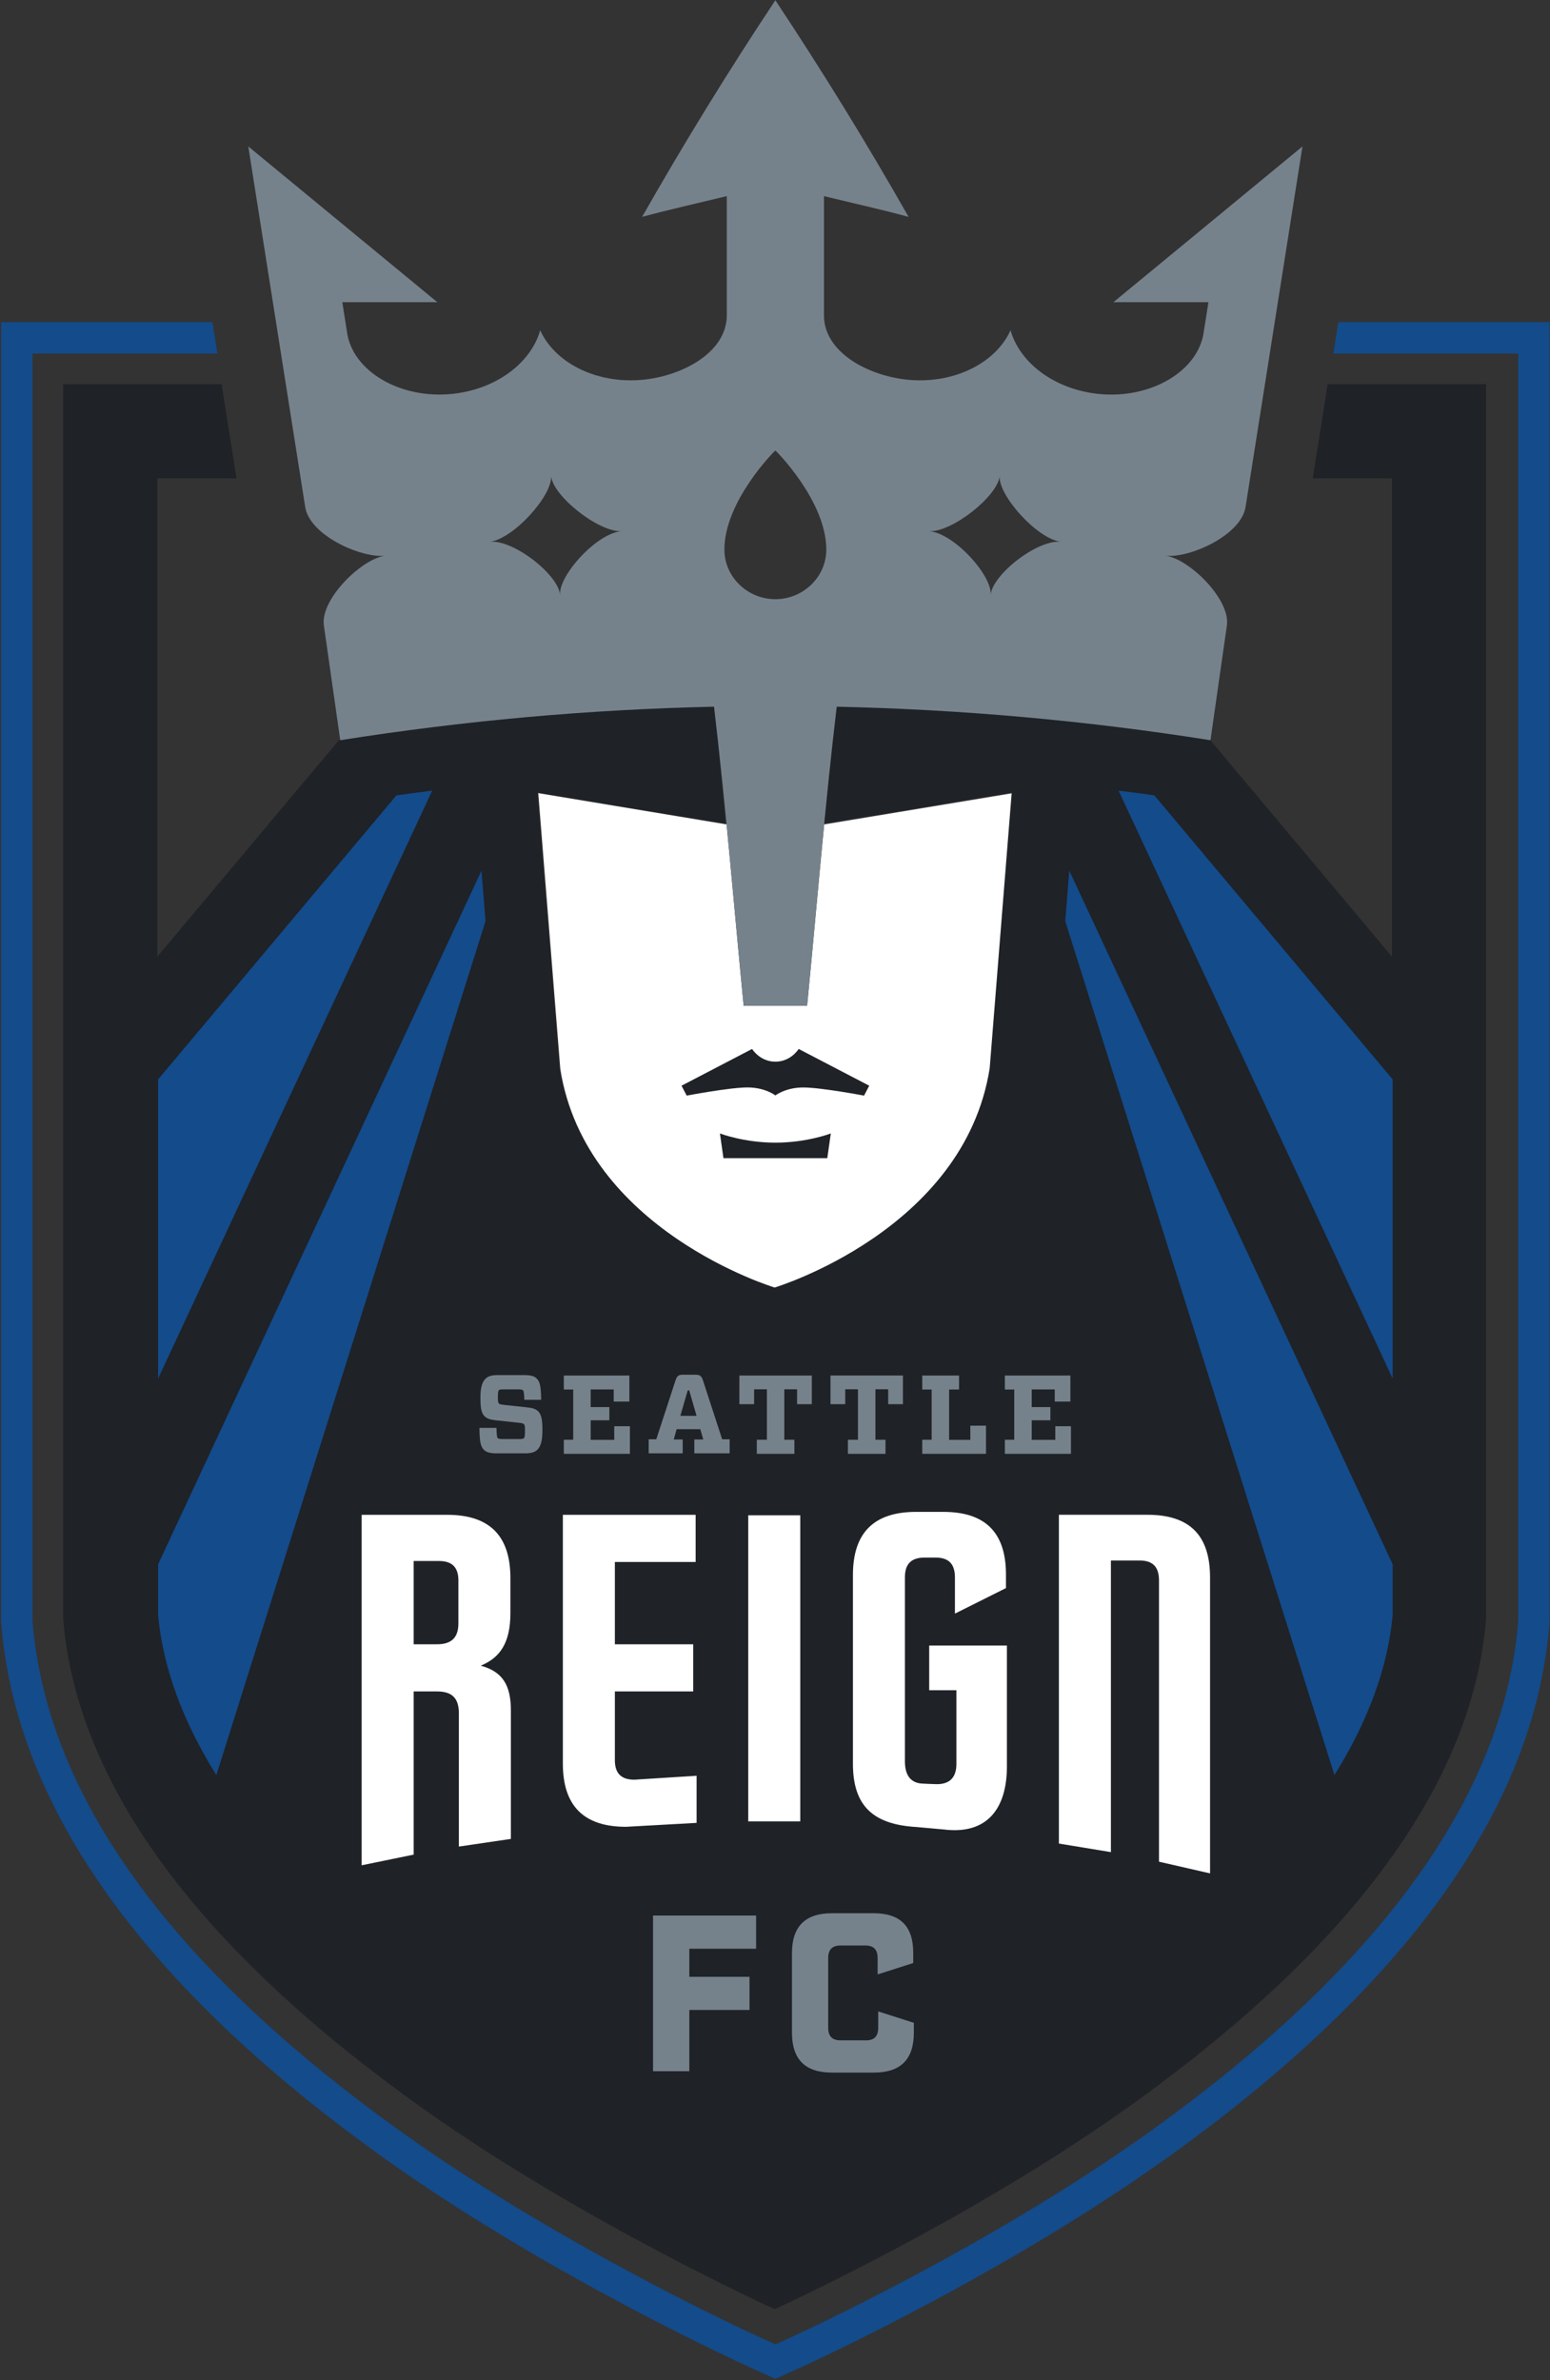 <?xml version="1.0" encoding="UTF-8" standalone="no"?>
<!-- Created with Inkscape (http://www.inkscape.org/) -->

<svg
   xmlns:dc="http://purl.org/dc/elements/1.1/"
   xmlns:cc="http://creativecommons.org/ns#"
   xmlns:rdf="http://www.w3.org/1999/02/22-rdf-syntax-ns#"
   xmlns:svg="http://www.w3.org/2000/svg"
   xmlns="http://www.w3.org/2000/svg"
   xmlns:xlink="http://www.w3.org/1999/xlink"
   xmlns:sodipodi="http://sodipodi.sourceforge.net/DTD/sodipodi-0.dtd"
   xmlns:inkscape="http://www.inkscape.org/namespaces/inkscape"
   id="svg20144"
   version="1.1"
   inkscape:version="0.48.5 r10040"
   width="255.216"
   height="391.825" viewBox="0 0 1000.0 1535.267"
   xml:space="preserve"
   sodipodi:docname="A.svg"><rect x="0" y="0" width="1000.0" height="1535.267" fill="#333333" stroke="none"/><defs
     id="defs20148"><linearGradient
       inkscape:collect="always"
       id="linearGradient22069"><stop
         style="stop-color:#d5d7d8;stop-opacity:1"
         offset="0"
         id="stop22071" /><stop
         style="stop-color:#a7a9ab;stop-opacity:1"
         offset="1"
         id="stop22073" /></linearGradient><linearGradient
       inkscape:collect="always"
       id="linearGradient22061"><stop
         style="stop-color:#a5a8aa;stop-opacity:1"
         offset="0"
         id="stop22063" /><stop
         style="stop-color:#989a9c;stop-opacity:1"
         offset="1"
         id="stop22065" /></linearGradient><linearGradient
       inkscape:collect="always"
       id="linearGradient22053"><stop
         style="stop-color:#cccdcf;stop-opacity:1"
         offset="0"
         id="stop22055" /><stop
         style="stop-color:#aaacaf;stop-opacity:1"
         offset="1"
         id="stop22057" /></linearGradient><radialGradient
       id="radialGradient22045"
       spreadMethod="pad"
       gradientTransform="matrix(42.894,0,0,-42.894,567.884,530.423)"
       gradientUnits="userSpaceOnUse"
       r="1"
       cy="0"
       cx="0"
       fy="0"
       fx="0"><stop
         id="stop22047"
         offset="0"
         style="stop-opacity:1;stop-color:#fefefe" /><stop
         id="stop22051"
         offset="1"
         style="stop-opacity:1;stop-color:#d6d7d9" /></radialGradient><radialGradient
       fx="0"
       fy="0"
       cx="0"
       cy="0"
       r="1"
       gradientUnits="userSpaceOnUse"
       gradientTransform="matrix(42.894,0,0,-42.894,567.884,530.423)"
       spreadMethod="pad"
       id="radialGradient22019"><stop
         style="stop-opacity:1;stop-color:#fdfdfd"
         offset="0"
         id="stop22021" /><stop
         style="stop-opacity:1;stop-color:#f3f4f4"
         offset="1"
         id="stop22023" /></radialGradient><radialGradient
       id="radialGradient22009"
       spreadMethod="pad"
       gradientTransform="matrix(42.894,0,0,-42.894,567.884,530.423)"
       gradientUnits="userSpaceOnUse"
       r="1"
       cy="0"
       cx="0"
       fy="0"
       fx="0"><stop
         id="stop22011"
         offset="0"
         style="stop-opacity:1;stop-color:#ffffff" /><stop
         id="stop22015"
         offset="1"
         style="stop-opacity:1;stop-color:#221f1f" /></radialGradient><linearGradient
       inkscape:collect="always"
       id="linearGradient21991"><stop
         style="stop-color:#ffffff;stop-opacity:1"
         offset="0"
         id="stop21993" /><stop
         style="stop-color:#f6f6f7;stop-opacity:1"
         offset="1"
         id="stop21995" /></linearGradient><radialGradient
       id="radialGradient21981"
       spreadMethod="pad"
       gradientTransform="matrix(57.226,17.159,17.565,-55.588,574.892,518.96)"
       gradientUnits="userSpaceOnUse"
       r="1"
       cy="0"
       cx="0"
       fy="0"
       fx="0"><stop
         id="stop21983"
         offset="0"
         style="stop-opacity:1;stop-color:#ffffff" /><stop
         id="stop21985"
         offset="1"
         style="stop-opacity:1;stop-color:#b8babc" /></radialGradient><clipPath
       clipPathUnits="userSpaceOnUse"
       id="clipPath20268"><path
         d="m 519.12,475.766 148.32,0 0,116.234 -148.32,0 0,-116.234 z"
         id="path20270"
         inkscape:connector-curvature="0" /></clipPath><radialGradient
       fx="0"
       fy="0"
       cx="0"
       cy="0"
       r="1"
       gradientUnits="userSpaceOnUse"
       gradientTransform="matrix(112.661,0,0,-112.661,638.024,607.397)"
       spreadMethod="pad"
       id="radialGradient20292"><stop
         style="stop-opacity:1;stop-color:#ffffff"
         offset="0"
         id="stop20294" /><stop
         style="stop-opacity:1;stop-color:#5f6162"
         offset="1"
         id="stop20296" /></radialGradient><clipPath
       clipPathUnits="userSpaceOnUse"
       id="clipPath20304"><path
         d="m 519.12,475.766 149.76,0 0,116.234 -149.76,0 0,-116.234 z"
         id="path20306"
         inkscape:connector-curvature="0" /></clipPath><clipPath
       clipPathUnits="userSpaceOnUse"
       id="clipPath20340"><path
         d="m 564.656,587.032 0,-7.791 -0.613,0 c -3.942,0 -5.474,-1.955 -8.233,-4.024 l 0,0 c -2.578,-1.932 -6.932,-3.931 -10.828,-4.215 l 0,0 -0.289,-0.02 0.003,-0.289 c 0.07,-6.313 2.775,-29.06 10.617,-47.304 l 0,0 c 8.063,-18.752 20.61,-33.159 37.3,-42.829 l 0,0 0.155,-0.089 0.154,0.089 c 16.688,9.669 29.237,24.079 37.3,42.829 l 0,0 c 7.844,18.244 10.545,40.991 10.618,47.304 l 0,0 0.003,0.289 -0.288,0.02 c -3.896,0.284 -8.252,2.283 -10.829,4.215 l 0,0 c -2.759,2.069 -4.29,4.024 -8.233,4.024 l 0,0 -0.615,0 0,8.153 -0.367,-0.071 c -3.7,-0.723 -14.76,-2.4 -27.481,-2.396 l 0,0 c -13.033,0.007 -24.986,1.845 -28.01,2.409 l 0,0 -0.364,0.067 0,-0.371 z"
         id="path20342"
         inkscape:connector-curvature="0" /></clipPath><radialGradient
       fx="0"
       fy="0"
       cx="0"
       cy="0"
       r="1"
       gradientUnits="userSpaceOnUse"
       gradientTransform="matrix(57.226,17.159,17.565,-55.588,574.892,518.961)"
       spreadMethod="pad"
       id="radialGradient20408"><stop
         style="stop-opacity:1;stop-color:#ffffff"
         offset="0"
         id="stop20410" /><stop
         style="stop-opacity:1;stop-color:#221f1f"
         offset="1"
         id="stop20412" /></radialGradient><radialGradient
       fx="0"
       fy="0"
       cx="0"
       cy="0"
       r="1"
       gradientUnits="userSpaceOnUse"
       gradientTransform="matrix(57.226,17.159,17.565,-55.588,574.891,518.96)"
       spreadMethod="pad"
       id="radialGradient20428"><stop
         style="stop-opacity:1;stop-color:#ffffff"
         offset="0"
         id="stop20430" /><stop
         style="stop-opacity:1;stop-color:#221f1f"
         offset="1"
         id="stop20432" /></radialGradient><radialGradient
       fx="0"
       fy="0"
       cx="0"
       cy="0"
       r="1"
       gradientUnits="userSpaceOnUse"
       gradientTransform="matrix(57.22,17.157,17.563,-55.582,574.893,518.956)"
       spreadMethod="pad"
       id="radialGradient20448"><stop
         style="stop-opacity:1;stop-color:#ffffff"
         offset="0"
         id="stop20450" /><stop
         style="stop-opacity:1;stop-color:#221f1f"
         offset="1"
         id="stop20452" /></radialGradient><radialGradient
       fx="0"
       fy="0"
       cx="0"
       cy="0"
       r="1"
       gradientUnits="userSpaceOnUse"
       gradientTransform="matrix(57.226,17.159,17.565,-55.588,574.892,518.961)"
       spreadMethod="pad"
       id="radialGradient20468"><stop
         style="stop-opacity:1;stop-color:#ffffff"
         offset="0"
         id="stop20470" /><stop
         style="stop-opacity:1;stop-color:#221f1f"
         offset="1"
         id="stop20472" /></radialGradient><radialGradient
       fx="0"
       fy="0"
       cx="0"
       cy="0"
       r="1"
       gradientUnits="userSpaceOnUse"
       gradientTransform="matrix(57.226,17.159,17.565,-55.588,574.891,518.96)"
       spreadMethod="pad"
       id="radialGradient20488"><stop
         style="stop-opacity:1;stop-color:#ffffff"
         offset="0"
         id="stop20490" /><stop
         style="stop-opacity:1;stop-color:#221f1f"
         offset="1"
         id="stop20492" /></radialGradient><radialGradient
       fx="0"
       fy="0"
       cx="0"
       cy="0"
       r="1"
       gradientUnits="userSpaceOnUse"
       gradientTransform="matrix(57.224,17.158,17.564,-55.585,574.892,518.96)"
       spreadMethod="pad"
       id="radialGradient20508"><stop
         style="stop-opacity:1;stop-color:#ffffff"
         offset="0"
         id="stop20510" /><stop
         style="stop-opacity:1;stop-color:#221f1f"
         offset="1"
         id="stop20512" /></radialGradient><radialGradient
       fx="0"
       fy="0"
       cx="0"
       cy="0"
       r="1"
       gradientUnits="userSpaceOnUse"
       gradientTransform="matrix(57.229,17.16,17.566,-55.591,574.89,518.96)"
       spreadMethod="pad"
       id="radialGradient20528"><stop
         style="stop-opacity:1;stop-color:#ffffff"
         offset="0"
         id="stop20530" /><stop
         style="stop-opacity:1;stop-color:#221f1f"
         offset="1"
         id="stop20532" /></radialGradient><radialGradient
       fx="0"
       fy="0"
       cx="0"
       cy="0"
       r="1"
       gradientUnits="userSpaceOnUse"
       gradientTransform="matrix(57.226,17.159,17.565,-55.588,574.891,518.961)"
       spreadMethod="pad"
       id="radialGradient20548"><stop
         style="stop-opacity:1;stop-color:#ffffff"
         offset="0"
         id="stop20550" /><stop
         style="stop-opacity:1;stop-color:#221f1f"
         offset="1"
         id="stop20552" /></radialGradient><radialGradient
       fx="0"
       fy="0"
       cx="0"
       cy="0"
       r="1"
       gradientUnits="userSpaceOnUse"
       gradientTransform="matrix(57.226,17.159,17.565,-55.588,574.892,518.96)"
       spreadMethod="pad"
       id="radialGradient20568"><stop
         style="stop-opacity:1;stop-color:#ffffff"
         offset="0"
         id="stop20570" /><stop
         style="stop-opacity:1;stop-color:#221f1f"
         offset="1"
         id="stop20572" /></radialGradient><radialGradient
       fx="0"
       fy="0"
       cx="0"
       cy="0"
       r="1"
       gradientUnits="userSpaceOnUse"
       gradientTransform="matrix(57.224,17.158,17.564,-55.585,574.893,518.958)"
       spreadMethod="pad"
       id="radialGradient20588"><stop
         style="stop-opacity:1;stop-color:#ffffff"
         offset="0"
         id="stop20590" /><stop
         style="stop-opacity:1;stop-color:#221f1f"
         offset="1"
         id="stop20592" /></radialGradient><clipPath
       clipPathUnits="userSpaceOnUse"
       id="clipPath20600"><path
         d="m 564.656,587.032 0,-7.791 -0.613,0 c -3.942,0 -5.474,-1.955 -8.233,-4.024 l 0,0 c -2.578,-1.932 -6.932,-3.931 -10.828,-4.215 l 0,0 -0.289,-0.02 0.003,-0.289 c 0.07,-6.313 2.775,-29.06 10.617,-47.304 l 0,0 c 8.063,-18.752 20.61,-33.159 37.3,-42.829 l 0,0 0.155,-0.089 0.154,0.089 c 16.688,9.669 29.237,24.079 37.3,42.829 l 0,0 c 7.844,18.244 10.545,40.991 10.618,47.304 l 0,0 0.003,0.289 -0.288,0.02 c -3.896,0.284 -8.252,2.283 -10.829,4.215 l 0,0 c -2.759,2.069 -4.29,4.024 -8.233,4.024 l 0,0 -0.615,0 0,8.153 -0.367,-0.071 c -3.7,-0.723 -14.76,-2.4 -27.481,-2.396 l 0,0 c -13.033,0.007 -24.986,1.845 -28.01,2.409 l 0,0 -0.364,0.067 0,-0.371 z"
         id="path20602"
         inkscape:connector-curvature="0" /></clipPath><radialGradient
       fx="0"
       fy="0"
       cx="0"
       cy="0"
       r="1"
       gradientUnits="userSpaceOnUse"
       gradientTransform="matrix(57.226,17.159,17.565,-55.588,574.891,518.96)"
       spreadMethod="pad"
       id="radialGradient20620"><stop
         style="stop-opacity:1;stop-color:#ffffff"
         offset="0"
         id="stop20622" /><stop
         style="stop-opacity:1;stop-color:#221f1f"
         offset="1"
         id="stop20624" /></radialGradient><radialGradient
       fx="0"
       fy="0"
       cx="0"
       cy="0"
       r="1"
       gradientUnits="userSpaceOnUse"
       gradientTransform="matrix(42.894,0,0,-42.894,567.884,530.423)"
       spreadMethod="pad"
       id="radialGradient20640"><stop
         style="stop-opacity:1;stop-color:#ffffff"
         offset="0"
         id="stop20642" /><stop
         style="stop-opacity:1;stop-color:#221f1f"
         offset="0.549"
         id="stop20644" /><stop
         style="stop-opacity:1;stop-color:#221f1f"
         offset="1"
         id="stop20646" /></radialGradient><radialGradient
       fx="0"
       fy="0"
       cx="0"
       cy="0"
       r="1"
       gradientUnits="userSpaceOnUse"
       gradientTransform="matrix(57.228,17.16,17.566,-55.589,574.891,518.96)"
       spreadMethod="pad"
       id="radialGradient20662"><stop
         style="stop-opacity:1;stop-color:#cdcccc"
         offset="0"
         id="stop20664" /><stop
         style="stop-opacity:1;stop-color:#1b191a"
         offset="1"
         id="stop20666" /></radialGradient><radialGradient
       fx="0"
       fy="0"
       cx="0"
       cy="0"
       r="1"
       gradientUnits="userSpaceOnUse"
       gradientTransform="matrix(57.227,17.159,17.565,-55.589,574.891,518.961)"
       spreadMethod="pad"
       id="radialGradient20682"><stop
         style="stop-opacity:1;stop-color:#cdcccc"
         offset="0"
         id="stop20684" /><stop
         style="stop-opacity:1;stop-color:#1b191a"
         offset="1"
         id="stop20686" /></radialGradient><clipPath
       clipPathUnits="userSpaceOnUse"
       id="clipPath20694"><path
         d="m 519.12,475.766 149.76,0 0,116.234 -149.76,0 0,-116.234 z"
         id="path20696"
         inkscape:connector-curvature="0" /></clipPath><clipPath
       clipPathUnits="userSpaceOnUse"
       id="clipPath20706"><path
         d="m 519.12,475.766 148.32,0 0,116.234 -148.32,0 0,-116.234 z"
         id="path20708"
         inkscape:connector-curvature="0" /></clipPath><clipPath
       clipPathUnits="userSpaceOnUse"
       id="clipPath20722"><path
         d="m 519.12,475.766 149.76,0 0,116.234 -149.76,0 0,-116.234 z"
         id="path20724"
         inkscape:connector-curvature="0" /></clipPath><linearGradient
       inkscape:collect="always"
       xlink:href="#linearGradient21991"
       id="linearGradient21997"
       x1="582.841"
       y1="527.878"
       x2="592.246"
       y2="522.294"
       gradientUnits="userSpaceOnUse" /><linearGradient
       inkscape:collect="always"
       xlink:href="#radialGradient22009"
       id="linearGradient21999"
       x1="588.857"
       y1="520.134"
       x2="605.622"
       y2="511.267"
       gradientUnits="userSpaceOnUse" /><linearGradient
       inkscape:collect="always"
       xlink:href="#radialGradient22045"
       id="linearGradient22043"
       x1="586.779"
       y1="507.941"
       x2="598.556"
       y2="496.164"
       gradientUnits="userSpaceOnUse" /><linearGradient
       inkscape:collect="always"
       xlink:href="#linearGradient22053"
       id="linearGradient22059"
       x1="599.803"
       y1="496.58"
       x2="602.99"
       y2="490.483"
       gradientUnits="userSpaceOnUse" /><linearGradient
       inkscape:collect="always"
       xlink:href="#linearGradient22061"
       id="linearGradient22067"
       x1="610.61"
       y1="499.801"
       x2="612.238"
       y2="498.797"
       gradientUnits="userSpaceOnUse" /><linearGradient
       inkscape:collect="always"
       xlink:href="#linearGradient22069"
       id="linearGradient22075"
       x1="605.969"
       y1="514.107"
       x2="614.628"
       y2="514.661"
       gradientUnits="userSpaceOnUse" /><linearGradient
       inkscape:collect="always"
       xlink:href="#linearGradient22061"
       id="linearGradient22079"
       gradientUnits="userSpaceOnUse"
       x1="610.61"
       y1="499.801"
       x2="612.238"
       y2="498.797" /><linearGradient
       inkscape:collect="always"
       xlink:href="#linearGradient22061"
       id="linearGradient22081"
       gradientUnits="userSpaceOnUse"
       x1="610.61"
       y1="499.801"
       x2="612.238"
       y2="498.797" /><linearGradient
       inkscape:collect="always"
       xlink:href="#linearGradient22061"
       id="linearGradient22083"
       gradientUnits="userSpaceOnUse"
       x1="610.61"
       y1="499.801"
       x2="612.238"
       y2="498.797" /><linearGradient
       inkscape:collect="always"
       xlink:href="#linearGradient22069"
       id="linearGradient22087"
       gradientUnits="userSpaceOnUse"
       x1="605.969"
       y1="514.107"
       x2="614.628"
       y2="514.661" /><linearGradient
       inkscape:collect="always"
       xlink:href="#linearGradient22069"
       id="linearGradient22089"
       gradientUnits="userSpaceOnUse"
       x1="605.969"
       y1="514.107"
       x2="614.628"
       y2="514.661" /><linearGradient
       inkscape:collect="always"
       xlink:href="#linearGradient22069"
       id="linearGradient22091"
       gradientUnits="userSpaceOnUse"
       x1="605.969"
       y1="514.107"
       x2="614.628"
       y2="514.661" /><linearGradient
       inkscape:collect="always"
       xlink:href="#radialGradient22045"
       id="linearGradient22095"
       gradientUnits="userSpaceOnUse"
       x1="586.779"
       y1="507.941"
       x2="598.556"
       y2="496.164" /><linearGradient
       inkscape:collect="always"
       xlink:href="#radialGradient22045"
       id="linearGradient22097"
       gradientUnits="userSpaceOnUse"
       x1="586.779"
       y1="507.941"
       x2="598.556"
       y2="496.164" /><linearGradient
       inkscape:collect="always"
       xlink:href="#radialGradient22045"
       id="linearGradient22099"
       gradientUnits="userSpaceOnUse"
       x1="586.779"
       y1="507.941"
       x2="598.556"
       y2="496.164" /><linearGradient
       inkscape:collect="always"
       xlink:href="#linearGradient22053"
       id="linearGradient22103"
       gradientUnits="userSpaceOnUse"
       x1="599.803"
       y1="496.58"
       x2="602.99"
       y2="490.483" /><linearGradient
       inkscape:collect="always"
       xlink:href="#linearGradient22053"
       id="linearGradient22105"
       gradientUnits="userSpaceOnUse"
       x1="599.803"
       y1="496.58"
       x2="602.99"
       y2="490.483" /><linearGradient
       inkscape:collect="always"
       xlink:href="#linearGradient22053"
       id="linearGradient22107"
       gradientUnits="userSpaceOnUse"
       x1="599.803"
       y1="496.58"
       x2="602.99"
       y2="490.483" /><linearGradient
       inkscape:collect="always"
       xlink:href="#linearGradient21991"
       id="linearGradient22111"
       gradientUnits="userSpaceOnUse"
       x1="582.841"
       y1="527.878"
       x2="592.246"
       y2="522.294" /><linearGradient
       inkscape:collect="always"
       xlink:href="#linearGradient21991"
       id="linearGradient22113"
       gradientUnits="userSpaceOnUse"
       x1="582.841"
       y1="527.878"
       x2="592.246"
       y2="522.294" /><linearGradient
       inkscape:collect="always"
       xlink:href="#linearGradient21991"
       id="linearGradient22115"
       gradientUnits="userSpaceOnUse"
       x1="582.841"
       y1="527.878"
       x2="592.246"
       y2="522.294" /><clipPath
       clipPathUnits="userSpaceOnUse"
       id="clipPath22355"><path
         inkscape:connector-curvature="0"
         d="M 0,0 612,0 612,792 0,792 0,0 z"
         id="path22357" /></clipPath><clipPath
       clipPathUnits="userSpaceOnUse"
       id="clipPath22900"><path
         inkscape:connector-curvature="0"
         d="M 0,0 612,0 612,792 0,792 0,0 z"
         id="path22902" /></clipPath><clipPath
       clipPathUnits="userSpaceOnUse"
       id="clipPath22886"><path
         inkscape:connector-curvature="0"
         d="M 0,0 612,0 612,792 0,792 0,0 z"
         id="path22888" /></clipPath><clipPath
       clipPathUnits="userSpaceOnUse"
       id="clipPath22870"><path
         inkscape:connector-curvature="0"
         d="M 0,0 612,0 612,792 0,792 0,0 z"
         id="path22872" /></clipPath><clipPath
       clipPathUnits="userSpaceOnUse"
       id="clipPath22838"><path
         inkscape:connector-curvature="0"
         d="M 0,0 612,0 612,792 0,792 0,0 z"
         id="path22840" /></clipPath><clipPath
       clipPathUnits="userSpaceOnUse"
       id="clipPath22782"><path
         inkscape:connector-curvature="0"
         d="M 0,0 612,0 612,792 0,792 0,0 z"
         id="path22784" /></clipPath><clipPath
       clipPathUnits="userSpaceOnUse"
       id="clipPath22900-1"><path
         inkscape:connector-curvature="0"
         d="M 0,0 612,0 612,792 0,792 0,0 z"
         id="path22902-2" /></clipPath><clipPath
       clipPathUnits="userSpaceOnUse"
       id="clipPath22886-9"><path
         inkscape:connector-curvature="0"
         d="M 0,0 612,0 612,792 0,792 0,0 z"
         id="path22888-0" /></clipPath><clipPath
       clipPathUnits="userSpaceOnUse"
       id="clipPath22870-3"><path
         inkscape:connector-curvature="0"
         d="M 0,0 612,0 612,792 0,792 0,0 z"
         id="path22872-5" /></clipPath><clipPath
       clipPathUnits="userSpaceOnUse"
       id="clipPath22838-1"><path
         inkscape:connector-curvature="0"
         d="M 0,0 612,0 612,792 0,792 0,0 z"
         id="path22840-0" /></clipPath><clipPath
       clipPathUnits="userSpaceOnUse"
       id="clipPath22782-2"><path
         inkscape:connector-curvature="0"
         d="M 0,0 612,0 612,792 0,792 0,0 z"
         id="path22784-4" /></clipPath></defs><sodipodi:namedview
     pagecolor="#ffffff"
     bordercolor="#666666"
     borderopacity="1"
     objecttolerance="10"
     gridtolerance="10"
     guidetolerance="10"
     inkscape:pageopacity="0"
     inkscape:pageshadow="2"
     inkscape:window-width="1055"
     inkscape:window-height="1044"
     id="namedview20146"
     showgrid="false"
     fit-margin-left="0.5"
     fit-margin-bottom="0.5"
     fit-margin-top="0.5"
     fit-margin-right="0.5"
     inkscape:zoom="0.36086854"
     inkscape:cx="695.06965"
     inkscape:cy="561.10855"
     inkscape:window-x="857"
     inkscape:window-y="-21"
     inkscape:window-maximized="0"
     inkscape:current-layer="g20152" /><g
     id="g20152"
     inkscape:groupmode="layer"
     inkscape:label="BostonBreakers2013MediaGuide"
     transform="matrix(1.25,0,0,-1.25,-1329.154,3617.483)"><g
       id="g23084"
       transform="matrix(18.932,0,0,18.932,-9172.683,-11770.75)"><g
         clip-path="url(#clipPath22782-2)"
         id="g23086"><g
           transform="translate(577.427,767.533)"
           id="g23088" /><g
           transform="translate(555.948,745.461)"
           id="g23092"><path
             id="path23094"
             style="fill:#ffffff;fill-opacity:1;fill-rule:nonzero;stroke:none"
             d="m 0,0 c 0.699,-4.422 5.862,-5.975 5.863,-5.975 0,0 5.164,1.553 5.862,5.975 L 12.326,7.519 7.193,6.668 C 7.033,5.029 6.89,3.397 6.728,1.726 l -1.73,0 C 4.835,3.397 4.692,5.029 4.533,6.668 L -0.601,7.52 0,0 z"
             inkscape:connector-curvature="0" /></g><g
           transform="translate(576.867,764.13)"
           id="g23096"><path
             id="path23098"
             style="fill:#1f2227;fill-opacity:1;fill-rule:nonzero;stroke:none"
             d="m 0,0 -0.405,-2.567 2.158,0 0,-13.038 -4.967,5.919 c -3.378,0.535 -6.782,0.84 -10.19,0.914 -0.128,-1.082 -0.239,-2.147 -0.342,-3.209 l 5.133,0.851 -0.601,-7.519 c -0.698,-4.422 -5.862,-5.975 -5.862,-5.975 -10e-4,0 -5.164,1.553 -5.863,5.975 l -0.601,7.519 5.133,-0.851 c -0.103,1.062 -0.196,2.145 -0.324,3.227 -3.408,-0.074 -6.83,-0.397 -10.208,-0.932 l -4.966,-5.919 0,13.038 2.157,0 -0.405,2.567 -4.32,0 0,-33.643 c 0.36,-4.491 3.659,-8.985 9.806,-13.357 4.351,-3.095 9.591,-5.471 9.591,-5.471 0,0 5.239,2.376 9.59,5.471 6.147,4.372 9.446,8.866 9.806,13.357 L 4.32,0 0,0 z"
             inkscape:connector-curvature="0" /></g><g
           transform="translate(560.299,743.706)"
           id="g23100"><path
             id="path23102"
             style="fill:#1f2227;fill-opacity:1;fill-rule:nonzero;stroke:none"
             d="m 0,0 0.096,-0.674 2.831,0 L 3.023,0 C 3.023,0 2.376,-0.251 1.512,-0.251 0.647,-0.251 0,0 0,0"
             inkscape:connector-curvature="0" /></g><g
           transform="translate(559.393,744.737)"
           id="g23104"><path
             id="path23106"
             style="fill:#1f2227;fill-opacity:1;fill-rule:nonzero;stroke:none"
             d="m 0,0 c 0,0 1.172,0.223 1.657,0.223 0.485,0 0.761,-0.218 0.761,-0.218 0,0 0.275,0.217 0.76,0.217 C 3.663,0.222 4.835,0 4.835,0 L 4.976,0.27 3.053,1.272 c 0,0 -0.212,-0.347 -0.635,-0.347 -0.424,0 -0.635,0.347 -0.635,0.347 L -0.141,0.27 0,0 z"
             inkscape:connector-curvature="0" /></g><g
           transform="translate(544.982,730.577)"
           id="g23108"><path
             id="path23110"
             style="fill:#134b8b;fill-opacity:1;fill-rule:nonzero;stroke:none"
             d="M 0,0 C 0.131,-1.419 0.665,-2.882 1.588,-4.361 L 8.927,18.915 8.817,20.293 0,1.384 0,0 z"
             inkscape:connector-curvature="0" /></g><g
           transform="translate(578.64,745.178)"
           id="g23112"><path
             id="path23114"
             style="fill:#134b8b;fill-opacity:1;fill-rule:nonzero;stroke:none"
             d="m 0,0 -6.497,7.743 c -0.325,0.046 -0.651,0.089 -0.977,0.13 L 0,-8.155 0,0 z"
             inkscape:connector-curvature="0" /></g><g
           transform="translate(578.64,730.577)"
           id="g23116"><path
             id="path23118"
             style="fill:#134b8b;fill-opacity:1;fill-rule:nonzero;stroke:none"
             d="m 0,0 0,1.384 -8.817,18.909 -0.11,-1.378 7.339,-23.276 C -0.665,-2.882 -0.131,-1.419 0,0"
             inkscape:connector-curvature="0" /></g><g
           transform="translate(544.982,737.023)"
           id="g23120"><path
             id="path23122"
             style="fill:#134b8b;fill-opacity:1;fill-rule:nonzero;stroke:none"
             d="M 0,0 7.474,16.028 C 7.148,15.987 6.822,15.944 6.497,15.898 L 0,8.155 0,0 z"
             inkscape:connector-curvature="0" /></g><g
           transform="translate(577.157,765.821)"
           id="g23124"><path
             id="path23126"
             style="fill:#134b8b;fill-opacity:1;fill-rule:nonzero;stroke:none"
             d="m 0,0 -0.135,-0.856 5.04,0 0,-34.498 0,-0.035 -0.002,-0.034 c -0.381,-4.755 -3.8,-9.46 -10.163,-13.985 -4.368,-3.107 -9.516,-5.456 -9.733,-5.554 l -0.353,-0.16 -0.354,0.16 c -0.217,0.098 -5.365,2.447 -9.733,5.554 -6.363,4.525 -9.782,9.23 -10.163,13.985 l -0.002,0.034 0,0.035 0,34.498 5.04,0 -0.135,0.856 -5.761,0 0,-35.354 0,-0.035 0,-0.034 0.003,-0.035 0.003,-0.034 c 0.401,-5.018 3.94,-9.935 10.519,-14.614 4.439,-3.157 9.656,-5.536 9.876,-5.635 l 0.353,-0.161 0.354,-0.16 0.353,0.16 0.354,0.161 c 0.219,0.099 5.436,2.478 9.875,5.635 6.579,4.679 10.118,9.596 10.519,14.615 l 0.003,0.033 0.003,0.035 0,0.034 0,0.035 L 5.761,0 0,0 z"
             inkscape:connector-curvature="0" /></g><g
           transform="translate(576.18,770.609)"
           id="g23128"><path
             id="path23130"
             style="fill:#76828b;fill-opacity:1;fill-rule:nonzero;stroke:none"
             d="m 0,0 -5.154,-4.246 2.591,0 -0.126,-0.795 c -0.139,-1.088 -1.457,-1.852 -2.873,-1.705 -1.191,0.125 -2.144,0.84 -2.396,1.736 -0.381,-0.848 -1.43,-1.415 -2.626,-1.362 -1.158,0.054 -2.471,0.726 -2.461,1.779 l 0,3.239 c 0.757,-0.185 1.559,-0.363 2.307,-0.566 -1.131,1.991 -2.341,3.96 -3.632,5.904 -1.29,-1.943 -2.501,-3.913 -3.632,-5.904 0.749,0.203 1.55,0.381 2.308,0.566 l 0,-3.239 c 0.01,-1.053 -1.304,-1.725 -2.462,-1.779 -1.195,-0.053 -2.244,0.514 -2.625,1.362 -0.252,-0.896 -1.206,-1.611 -2.397,-1.735 -1.415,-0.148 -2.733,0.616 -2.873,1.705 l -0.125,0.794 2.591,0 -5.154,4.246 1.552,-9.831 c 0,0 0,10e-4 0,0.002 0.121,-0.778 1.547,-1.406 2.186,-1.325 -0.652,-0.084 -1.768,-1.187 -1.679,-1.887 0,0 -0.001,0.001 -0.001,0.002 0.149,-1.049 0.299,-2.098 0.449,-3.146 3.378,0.535 6.782,0.839 10.19,0.914 0.326,-2.751 0.539,-5.397 0.807,-8.152 l 1.731,0 c 0.267,2.755 0.481,5.401 0.807,8.152 3.408,-0.075 6.812,-0.379 10.189,-0.914 0.151,1.048 0.301,2.097 0.45,3.145 0,0 -0.001,-0.002 -0.001,-0.002 0.088,0.701 -1.027,1.804 -1.68,1.888 0.64,-0.082 2.065,0.547 2.187,1.325 0,-10e-4 0,-0.003 0,-0.002 L 0,0 z m -20.239,-12.229 c -0.034,0.544 -1.268,1.523 -1.922,1.453 0.64,0.067 1.712,1.253 1.678,1.791 0.047,-0.538 1.285,-1.532 1.928,-1.504 -0.656,-0.029 -1.731,-1.197 -1.684,-1.74 m 5.869,-0.112 c -0.751,0 -1.389,0.599 -1.389,1.355 0,1.319 1.379,2.701 1.389,2.697 0.01,0.004 1.389,-1.378 1.389,-2.698 0,-0.755 -0.637,-1.354 -1.389,-1.354 m 5.87,0.112 c 0.047,0.543 -1.029,1.711 -1.684,1.74 0.642,-0.028 1.881,0.966 1.928,1.504 -0.034,-0.538 1.037,-1.724 1.677,-1.791 -0.653,0.07 -1.887,-0.909 -1.921,-1.453"
             inkscape:connector-curvature="0" /></g></g></g><g
       transform="matrix(18.932,0,0,18.932,1380.358,2150.969)"
       id="g23132"><path
         id="path23134"
         style="fill:#76828b;fill-opacity:1;fill-rule:nonzero;stroke:none"
         d="m 0,0 -0.643,0 0,0.534 0.509,0 0,0.359 -0.509,0 0,0.482 0.628,0 0,-0.332 0.427,0 0,0.71 -1.787,0 0,-0.381 0.256,0 0,-1.369 -0.256,0 0,-0.384 1.802,0 0,0.753 L 0,0.372 0,0 z"
         inkscape:connector-curvature="0" /></g><g
       id="g23136"
       transform="matrix(18.932,0,0,18.932,-9172.683,-11770.75)"><g
         clip-path="url(#clipPath22838-1)"
         id="g23138"><g
           transform="translate(555.048,736.239)"
           id="g23140"><path
             id="path23142"
             style="fill:#76828b;fill-opacity:1;fill-rule:nonzero;stroke:none"
             d="m 0,0 -0.625,0.067 c -0.094,0.012 -0.128,0.015 -0.146,0.037 -0.028,0.024 -0.031,0.064 -0.031,0.17 0,0.116 0.006,0.174 0.027,0.195 0.019,0.019 0.05,0.022 0.129,0.022 l 0.396,0 c 0.086,0 0.113,-0.006 0.131,-0.024 0.021,-0.022 0.031,-0.068 0.037,-0.26 l 0.46,0 C 0.372,0.582 0.345,0.698 0.253,0.79 0.186,0.857 0.082,0.881 -0.101,0.881 l -0.713,0 c -0.162,0 -0.262,-0.036 -0.326,-0.1 -0.098,-0.099 -0.138,-0.251 -0.138,-0.522 0,-0.29 0.028,-0.414 0.111,-0.5 0.066,-0.064 0.155,-0.094 0.301,-0.11 l 0.625,-0.067 c 0.086,-0.009 0.128,-0.018 0.147,-0.037 0.027,-0.027 0.03,-0.066 0.03,-0.173 0,-0.129 -0.006,-0.186 -0.027,-0.21 -0.022,-0.019 -0.058,-0.025 -0.147,-0.025 l -0.43,0 c -0.091,0 -0.122,0.009 -0.14,0.027 -0.018,0.019 -0.027,0.068 -0.033,0.278 l -0.464,0 c 0.003,-0.381 0.034,-0.512 0.122,-0.6 0.074,-0.071 0.177,-0.095 0.357,-0.095 l 0.768,0 c 0.171,0 0.268,0.036 0.333,0.1 0.097,0.098 0.137,0.25 0.137,0.543 0,0.29 -0.034,0.421 -0.116,0.503 C 0.232,-0.043 0.147,-0.016 0,0"
             inkscape:connector-curvature="0" /></g><g
           transform="translate(559.601,734.986)"
           id="g23144"><path
             id="path23146"
             style="fill:#76828b;fill-opacity:1;fill-rule:nonzero;stroke:none"
             d="m 0,0 0.963,0 0,0.384 -0.204,0 -0.524,1.607 C 0.195,2.11 0.152,2.144 0.033,2.144 l -0.344,0 c -0.119,0 -0.162,-0.034 -0.201,-0.153 l -0.525,-1.607 -0.207,0 0,-0.384 0.927,0 0,0.378 -0.244,0 0.079,0.281 0.644,0 L 0.244,0.378 0,0.378 0,0 z m -0.381,1.022 0.201,0.695 0.04,0 0.201,-0.695 -0.442,0 z"
             inkscape:connector-curvature="0" /></g></g></g><g
       transform="matrix(18.932,0,0,18.932,1607.994,2150.969)"
       id="g23148"><path
         id="path23150"
         style="fill:#76828b;fill-opacity:1;fill-rule:nonzero;stroke:none"
         d="m 0,0 -0.643,0 0,0.534 0.509,0 0,0.359 -0.509,0 0,0.482 0.628,0 0,-0.332 0.426,0 0,0.71 -1.786,0 0,-0.381 0.256,0 0,-1.369 -0.256,0 0,-0.384 1.802,0 0,0.753 L 0,0.372 0,0 z"
         inkscape:connector-curvature="0" /></g><g
       transform="matrix(18.932,0,0,18.932,1453.927,2151.022)"
       id="g23152"><path
         id="path23154"
         style="fill:#76828b;fill-opacity:1;fill-rule:nonzero;stroke:none"
         d="m 0,0 0,-0.384 1.025,0 0,0.384 -0.275,0 0,1.375 0.348,0 0,-0.405 0.402,0 0,0.78 -1.975,0 0,-0.78 0.402,0 0,0.405 0.348,0 L 0.275,0 0,0 z"
         inkscape:connector-curvature="0" /></g><g
       transform="matrix(18.932,0,0,18.932,1564.145,2150.969)"
       id="g23156"><path
         id="path23158"
         style="fill:#76828b;fill-opacity:1;fill-rule:nonzero;stroke:none"
         d="m 0,0 -0.579,0 0,1.372 0.271,0 0,0.381 -1.003,0 0,-0.381 0.256,0 0,-1.369 -0.256,0 0,-0.384 1.738,0 0,0.768 L 0,0.387 0,0 z"
         inkscape:connector-curvature="0" /></g><g
       transform="matrix(18.932,0,0,18.932,1529.352,2169.382)"
       id="g23160"><path
         id="path23162"
         style="fill:#76828b;fill-opacity:1;fill-rule:nonzero;stroke:none"
         d="m 0,0 0,0.781 -1.975,0 0,-0.781 0.402,0 0,0.406 0.347,0 0,-1.376 -0.274,0 0,-0.384 1.025,0 0,0.384 -0.275,0 0,1.376 0.348,0 L -0.402,0 0,0 z"
         inkscape:connector-curvature="0" /></g><g
       id="g23164"
       transform="matrix(18.932,0,0,18.932,-9172.683,-11770.75)"><g
         clip-path="url(#clipPath22870-3)"
         id="g23166"><g
           transform="translate(564.614,719.33)"
           id="g23168"><path
             id="path23170"
             style="fill:#76828b;fill-opacity:1;fill-rule:nonzero;stroke:none"
             d="m 0,0 c 0,-0.235 -0.108,-0.344 -0.335,-0.344 l -0.684,0 c -0.235,0 -0.344,0.109 -0.344,0.344 l 0,1.898 c 0,0.235 0.109,0.344 0.344,0.344 l 0.667,0 c 0.227,0 0.336,-0.109 0.336,-0.344 l 0,-0.445 0.971,0.311 0,0.275 c 0,0.73 -0.352,1.082 -1.082,1.082 l -1.134,0 c -0.729,0 -1.09,-0.361 -1.09,-1.09 l 0,-2.164 c 0,-0.73 0.361,-1.09 1.09,-1.09 l 1.143,0 c 0.729,0 1.09,0.36 1.09,1.09 l 0,0.267 L 0,0.445 0,0 z"
             inkscape:connector-curvature="0" /></g></g></g><g
       transform="matrix(18.932,0,0,18.932,1400.376,1825.159)"
       id="g23172"><path
         id="path23174"
         style="fill:#76828b;fill-opacity:1;fill-rule:nonzero;stroke:none"
         d="m 0,0 0.989,0 0,1.67 1.641,0 0,0.904 -1.641,0 0,0.765 1.821,0 0,0.905 L 0,4.244 0,0 z"
         inkscape:connector-curvature="0" /></g><g
       id="g23176"
       transform="matrix(18.932,0,0,18.932,-9172.683,-11770.75)"><g
         clip-path="url(#clipPath22886-9)"
         id="g23178"><g
           transform="translate(557.435,726.621)"
           id="g23180"><path
             id="path23182"
             style="fill:#ffffff;fill-opacity:1;fill-rule:nonzero;stroke:none"
             d="m 0,0 0,1.876 2.136,0 0,1.285 -2.136,0 0,2.243 2.202,0 0,1.286 -3.62,0 0,-6.781 c 0,-1.153 0.57,-1.723 1.723,-1.723 l 1.923,0.107 0,1.284 L 0.531,-0.53 C 0.173,-0.53 0,-0.357 0,0"
             inkscape:connector-curvature="0" /></g></g></g><path
       id="path23184"
       style="fill:#ffffff;fill-opacity:1;fill-rule:nonzero;stroke:none"
       d="m 1449.512,1954.078 26.845,0 0,157.966 -26.845,0 0,-157.966 z"
       inkscape:connector-curvature="0" /><g
       id="g23186"
       transform="matrix(18.932,0,0,18.932,-9172.683,-11770.75)"><g
         clip-path="url(#clipPath22900-1)"
         id="g23188"><g
           transform="translate(566.004,728.53)"
           id="g23190"><path
             id="path23192"
             style="fill:#ffffff;fill-opacity:1;fill-rule:nonzero;stroke:none"
             d="m 0,0 0.742,0 0,-2.008 c 0,-0.37 -0.182,-0.553 -0.532,-0.553 -0.154,0.002 -0.353,0.014 -0.353,0.014 -0.371,0 -0.519,0.24 -0.519,0.611 l 0,5.009 c 0,0.371 0.172,0.543 0.543,0.543 l 0.292,0 c 0.357,0 0.529,-0.172 0.529,-0.543 l 0,-0.985 1.391,0.696 0,0.369 c 0,1.138 -0.557,1.708 -1.709,1.708 l -0.741,0 c -1.152,0 -1.722,-0.57 -1.722,-1.722 l 0,-5.141 c 0,-1.152 0.549,-1.659 1.736,-1.727 0.097,-0.01 0.741,-0.067 0.741,-0.067 1.183,-0.147 1.721,0.57 1.721,1.722 l 0,3.292 L 0,1.218 0,0 z"
             inkscape:connector-curvature="0" /></g><g
           transform="translate(551.95,728.497)"
           id="g23194"><path
             id="path23196"
             style="fill:#ffffff;fill-opacity:1;fill-rule:nonzero;stroke:none"
             d="m 0,0 0.636,0 c 0.411,0 0.596,-0.186 0.596,-0.597 l 0,-3.632 1.418,0.209 0,3.503 c 0,0.702 -0.238,1.06 -0.822,1.219 0.517,0.212 0.809,0.609 0.809,1.431 l 0,0.958 c 0,1.153 -0.57,1.723 -1.723,1.723 l -2.332,0 0,-9.553 L 0,-4.448 0,0 z m 0,3.555 0.689,0 c 0.358,0 0.53,-0.172 0.53,-0.53 l 0,-1.17 c 0,-0.385 -0.185,-0.57 -0.583,-0.57 l -0.636,0 0,2.27 z"
             inkscape:connector-curvature="0" /></g><g
           transform="translate(569.54,724.35)"
           id="g23198"><path
             id="path23200"
             style="fill:#ffffff;fill-opacity:1;fill-rule:nonzero;stroke:none"
             d="m 0,0 1.418,-0.233 0,7.949 0.782,0 c 0.357,0 0.529,-0.172 0.529,-0.544 l 0,-7.666 1.392,-0.319 0,8.065 c 0,1.153 -0.557,1.71 -1.709,1.71 L 0,8.962 0,0 z"
             inkscape:connector-curvature="0" /></g></g></g></g></svg>